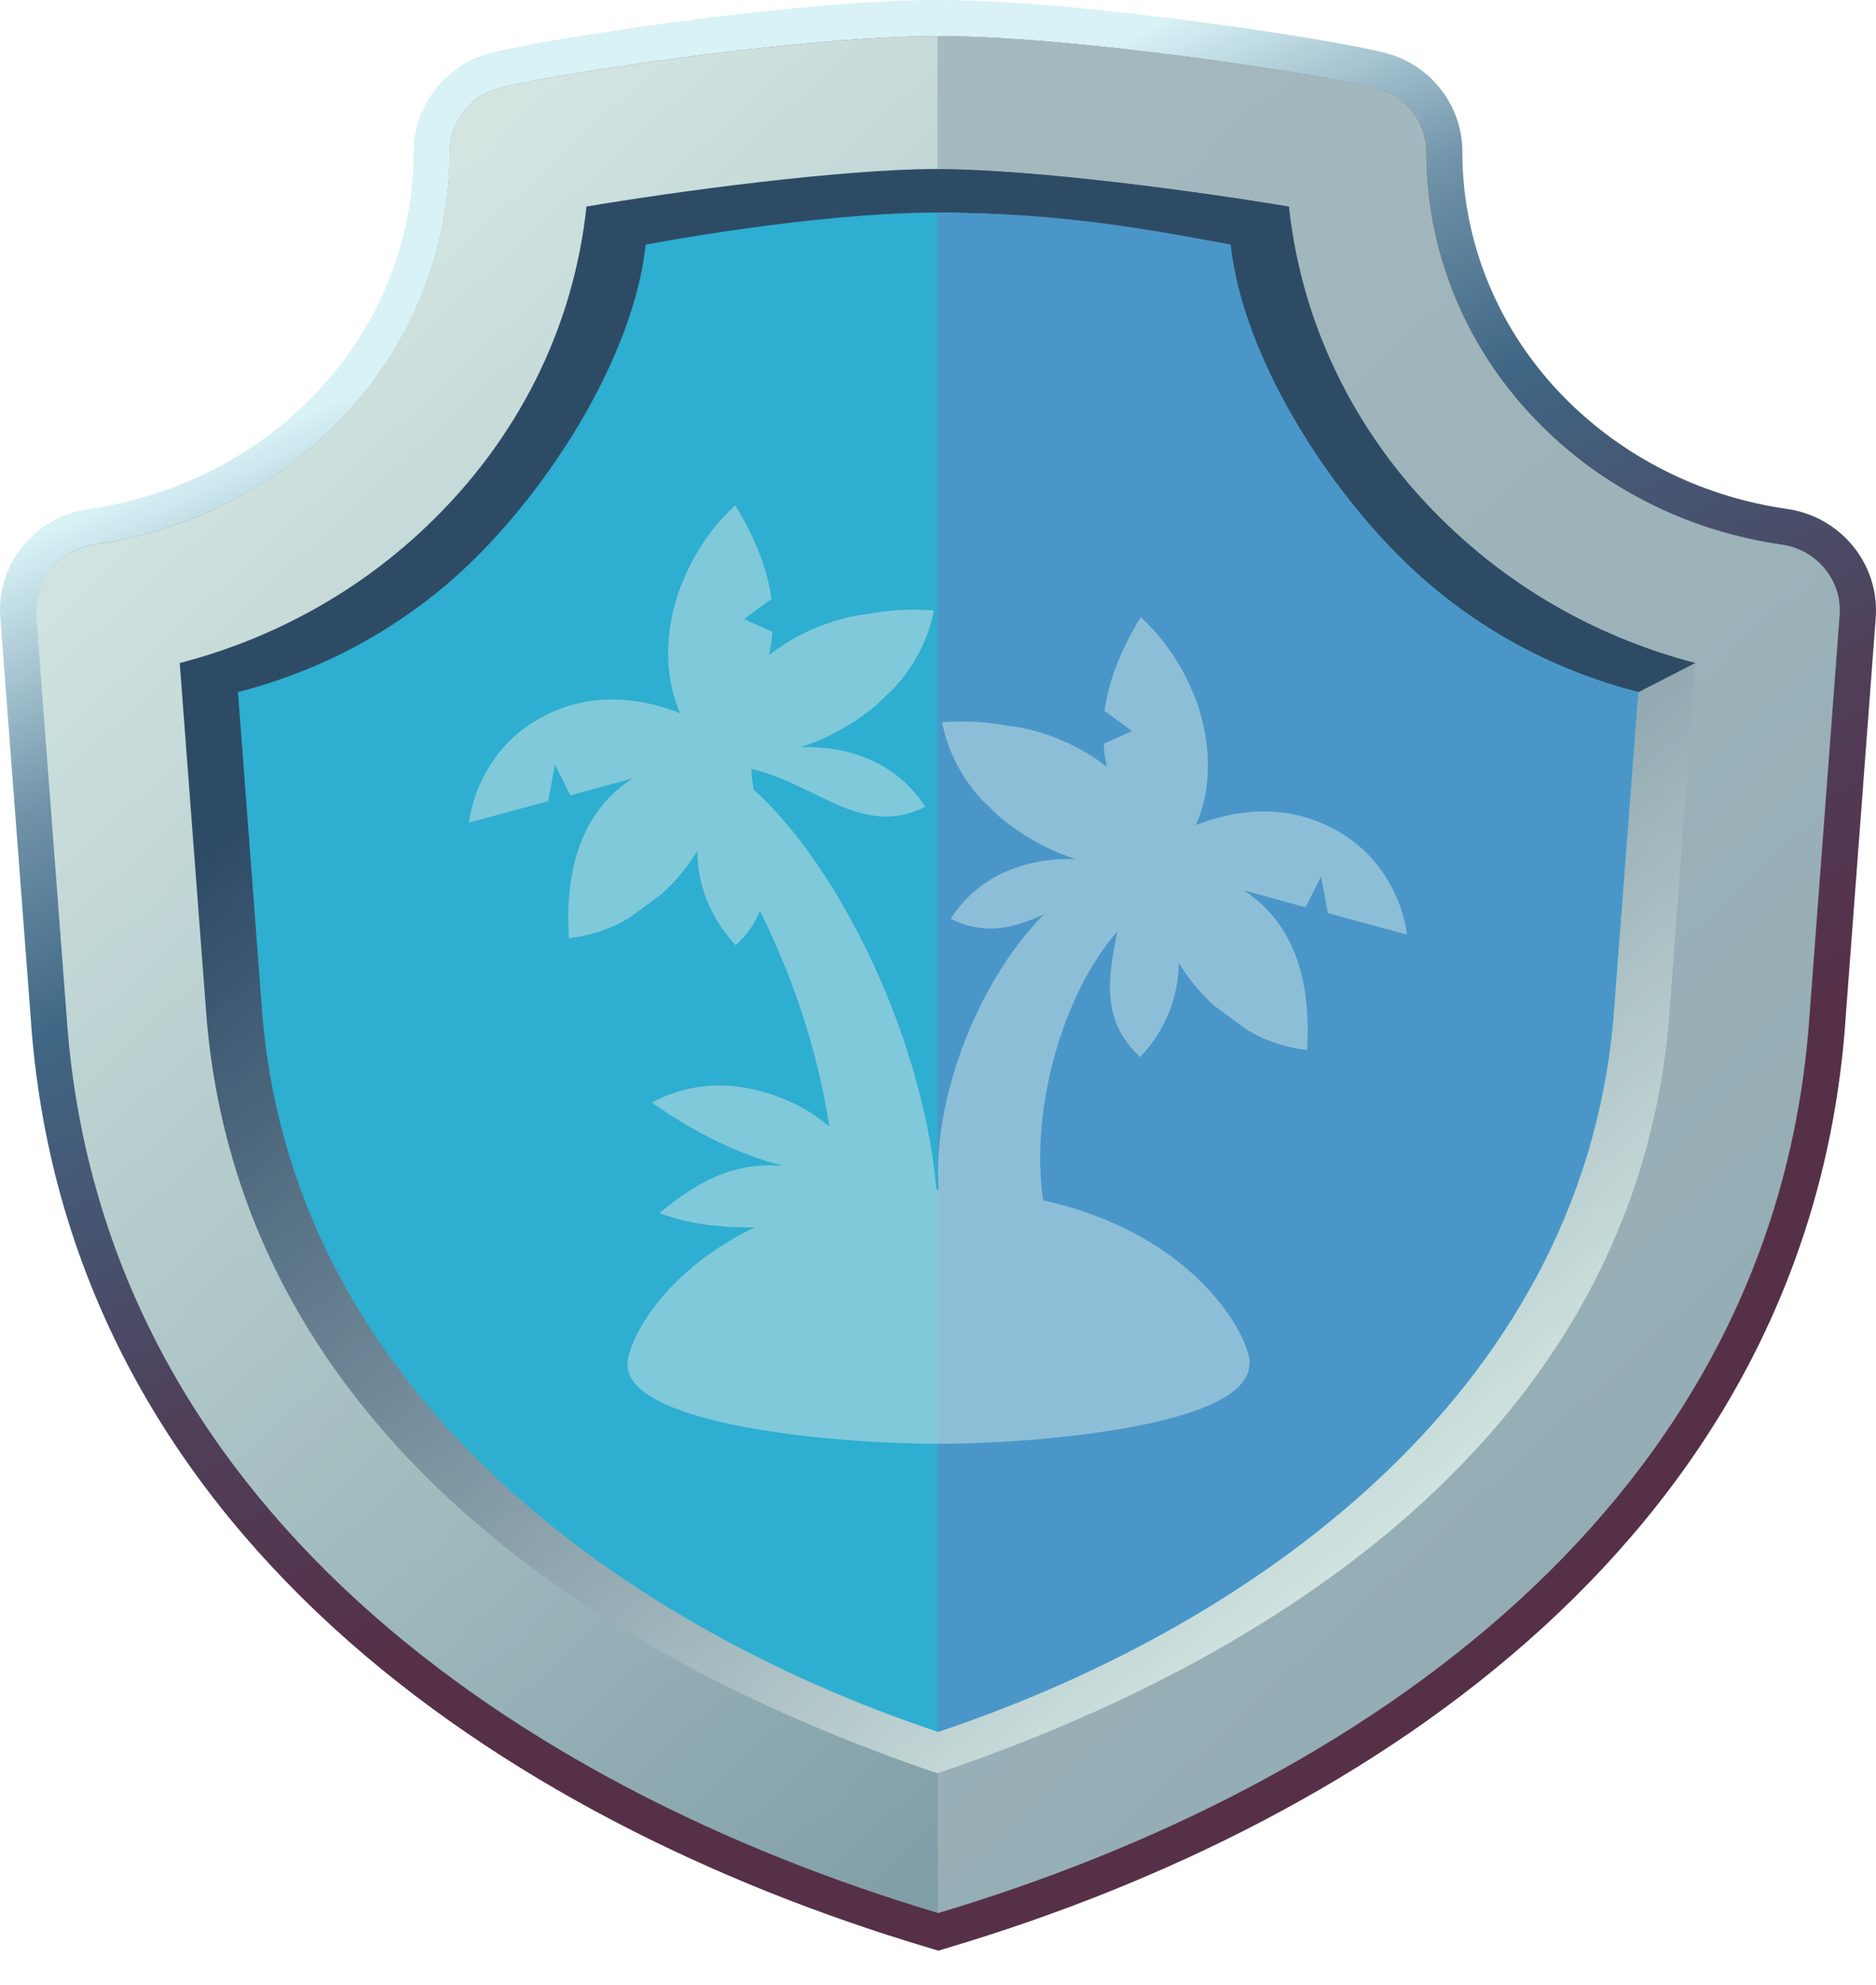 <svg width="52" height="55" viewBox="0 0 52 55" fill="none" xmlns="http://www.w3.org/2000/svg">
<path d="M2.541 14.595L2.541 14.595C1.301 14.774 0.414 15.844 0.507 17.065L0.507 17.066L1.345 28.092C2.251 42.057 14.198 49.996 25.866 53.479L26.01 53.522L26.153 53.479C37.813 49.996 49.75 42.048 50.665 28.092C50.665 28.091 50.665 28.09 50.665 28.089L51.495 17.065L51.495 17.061C51.575 15.847 50.686 14.765 49.459 14.595C47.054 14.249 44.909 13.18 43.27 11.624L43.27 11.624C41.266 9.725 40.034 7.094 40.034 4.195C40.034 3.151 39.307 2.227 38.307 1.96C37.639 1.778 35.537 1.414 33.142 1.097C30.737 0.778 27.981 0.5 26.001 0.5C24.02 0.5 21.264 0.778 18.859 1.097C16.465 1.414 14.362 1.778 13.694 1.96C12.695 2.227 11.967 3.151 11.967 4.195C11.967 7.094 10.736 9.725 8.731 11.624L8.73 11.625C7.101 13.18 4.947 14.249 2.541 14.595Z" fill="#745061" stroke="url(#paint0_linear_260_338197)"/>
<g clip-path="url(#clip0_260_338197)">
<path d="M4.392 16.189C3.482 16.315 2.839 17.095 2.91 17.959L3.678 28.04C4.499 40.503 15.283 49.201 25.995 52.363C36.708 49.201 47.492 40.503 48.313 28.04L49.081 17.959C49.143 17.095 48.509 16.315 47.599 16.189C45.278 15.862 43.207 14.839 41.627 13.354C39.69 11.534 38.493 9.018 38.493 6.234C38.493 5.487 37.967 4.824 37.243 4.632C36.083 4.321 29.593 3.315 25.995 3.315C22.398 3.315 15.908 4.321 14.748 4.632C14.024 4.824 13.498 5.487 13.498 6.234C13.498 9.018 12.302 11.534 10.364 13.354C8.784 14.839 6.713 15.862 4.392 16.189Z" fill="#002A54"/>
<path d="M25.995 3.315V52.363C36.708 49.201 47.492 40.503 48.313 28.04L49.081 17.959C49.143 17.095 48.509 16.315 47.599 16.189C45.278 15.862 43.207 14.839 41.627 13.354C39.69 11.534 38.493 9.018 38.493 6.234C38.493 5.487 37.967 4.824 37.243 4.632C36.083 4.321 29.593 3.315 25.995 3.315Z" fill="#CDEBEE"/>
<path fill-rule="evenodd" clip-rule="evenodd" d="M2.91 17.959C2.839 17.095 3.482 16.315 4.392 16.189C6.713 15.862 8.784 14.839 10.364 13.354C12.302 11.534 13.498 9.018 13.498 6.234C13.498 5.487 14.024 4.824 14.748 4.632C15.908 4.321 22.398 3.315 25.995 3.315C29.593 3.315 36.083 4.321 37.243 4.632C37.967 4.824 38.493 5.487 38.493 6.234C38.493 9.018 39.69 11.534 41.627 13.354C43.207 14.839 45.278 15.862 47.599 16.189C48.509 16.315 49.143 17.095 49.081 17.959L48.313 28.04C48.262 28.819 48.171 29.583 48.045 30.332C46.144 41.569 36.038 49.398 25.995 52.363C15.283 49.201 4.499 40.503 3.678 28.04L2.91 17.959Z" fill="url(#paint1_linear_260_338197)"/>
<path d="M47.01 18.361L45.688 15.736C44.144 15.233 42.76 14.411 41.636 13.354C39.698 11.534 38.502 9.018 38.502 6.234C38.502 5.487 37.975 4.824 37.252 4.632C36.092 4.321 29.602 3.315 26.005 3.315C22.407 3.315 15.917 4.321 14.757 4.632C14.033 4.824 13.507 5.487 13.507 6.234C13.507 9.018 12.31 11.534 10.373 13.354C9.07 14.579 7.427 15.485 5.588 15.946L4.99 18.353L6.597 19.175H45.421L47.019 18.353L47.01 18.361Z" fill="#002A54"/>
<path d="M25.995 47.984C35.003 44.974 44.055 38.323 44.751 27.83L45.412 19.175C43.046 18.571 40.886 17.397 39.109 15.728C36.761 13.522 34.44 9.848 34.11 6.779C34.11 6.779 29.504 5.89 26.004 5.89C22.505 5.89 17.899 6.779 17.899 6.779C17.569 9.848 15.248 13.522 12.9 15.728C11.123 17.397 8.954 18.571 6.597 19.175L7.249 27.797C7.945 38.314 16.997 44.974 26.004 47.984H25.995Z" fill="#00C6FB"/>
<path d="M25.995 47.984C35.003 44.974 44.055 38.323 44.751 27.83L45.412 19.175C43.046 18.571 40.886 17.397 39.109 15.728C36.761 13.522 34.44 9.848 34.11 6.779C34.11 6.779 29.504 5.89 26.004 5.89C22.505 5.89 17.899 6.779 17.899 6.779C17.569 9.848 15.248 13.522 12.9 15.728C11.123 17.397 8.954 18.571 6.597 19.175L7.249 27.797C7.945 38.314 16.997 44.974 26.004 47.984H25.995Z" fill="#002A54" fill-opacity="0.2"/>
<path d="M34.101 6.779C34.431 9.848 36.752 13.522 39.1 15.728C40.877 17.397 43.046 18.571 45.403 19.175L44.742 27.83C44.055 38.314 35.003 44.974 25.987 47.984V5.89C29.334 5.89 31.914 6.359 34.092 6.779H34.101Z" fill="#2DA0F0"/>
<path d="M34.101 6.779C34.431 9.848 36.752 13.522 39.1 15.728C40.877 17.397 43.046 18.571 45.403 19.175L44.742 27.83C44.055 38.314 35.003 44.974 25.987 47.984V5.89C29.334 5.89 31.914 6.359 34.092 6.779H34.101Z" fill="#002A54" fill-opacity="0.2"/>
<path d="M2.607 15.09C5.116 14.73 7.365 13.614 9.07 11.987C11.168 9.999 12.463 7.24 12.463 4.195C12.463 3.382 13.034 2.652 13.819 2.443C15.078 2.099 22.104 1 25.996 1C29.888 1 36.913 2.099 38.172 2.443C38.958 2.652 39.529 3.382 39.529 4.195C39.529 7.24 40.824 9.999 42.921 11.987C44.635 13.614 46.876 14.73 49.385 15.09C50.358 15.225 51.054 16.08 50.991 17.028L50.161 28.057C49.268 41.694 37.601 49.536 26.005 53C14.4 49.536 2.723 41.703 1.839 28.057L1 17.028C0.929 16.08 1.616 15.233 2.607 15.09ZM5.696 27.797C6.446 39.312 16.248 45.837 25.996 49.133C35.744 45.837 45.546 39.321 46.296 27.839L47.001 18.37C44.448 17.707 42.1 16.424 40.181 14.595C37.637 12.18 36.092 9.068 35.735 5.722C33.352 5.319 28.701 4.682 25.996 4.682C23.291 4.682 18.64 5.319 16.256 5.722C15.899 9.085 14.355 12.18 11.811 14.595C9.892 16.424 7.535 17.707 4.982 18.37L5.696 27.805V27.797Z" fill="url(#paint2_linear_260_338197)"/>
<path fill-rule="evenodd" clip-rule="evenodd" d="M18.857 19.761L18.857 19.761L18.857 19.761L18.857 19.761H18.857ZM21.32 18.148L21.313 18.154C21.365 17.936 21.402 17.724 21.402 17.503L20.622 17.154L21.384 16.593C21.256 15.648 20.846 14.755 20.38 14C19.915 14.42 19.527 14.928 19.208 15.507C19.058 15.785 18.93 16.085 18.816 16.381C18.442 17.485 18.387 18.69 18.852 19.759C17.976 19.411 16.829 19.201 15.678 19.584C13.205 20.424 13 22.792 13 22.792L15.194 22.196L15.381 21.179L15.81 22.037L17.531 21.566C16.27 22.388 15.637 23.823 15.769 25.995C16.362 25.924 16.905 25.748 17.407 25.452V25.456L18.337 24.771C18.688 24.458 18.989 24.104 19.249 23.702C19.276 23.662 19.302 23.621 19.327 23.58C19.337 24.479 19.648 25.386 20.394 26.189C20.724 25.884 20.935 25.565 21.063 25.235C21.912 26.934 22.643 28.973 22.989 31.213C22.669 30.939 22.289 30.686 21.844 30.497C20.977 30.126 19.573 29.746 18.067 30.546C19.312 31.424 20.522 31.997 21.703 32.298C20.513 32.221 19.603 32.518 18.277 33.607C19.056 33.911 20.003 34.021 20.92 34.004C18.706 35.066 17.682 36.665 17.448 37.477C17.411 37.601 17.393 37.707 17.393 37.791V37.87C17.566 39.496 23.108 39.987 25.854 40H26.009H26.274C29.011 39.969 34.288 39.487 34.612 37.946C34.614 37.936 34.616 37.927 34.618 37.918C34.622 37.903 34.626 37.887 34.626 37.87V37.791H34.644C34.644 37.707 34.626 37.605 34.589 37.477C34.288 36.432 32.679 34.086 28.914 33.256C28.541 30.686 29.48 27.508 30.971 25.803L30.966 25.827C30.724 27.092 30.5 28.261 31.606 29.286C32.352 28.483 32.663 27.576 32.673 26.677C32.698 26.718 32.724 26.759 32.751 26.799C33.011 27.201 33.312 27.555 33.663 27.869L34.594 28.553V28.549C35.095 28.845 35.638 29.022 36.231 29.092C36.363 26.926 35.734 25.493 34.479 24.669L36.19 25.137L36.619 24.28L36.806 25.297L39 25.893C39 25.893 38.795 23.525 36.323 22.686C35.171 22.302 34.024 22.512 33.149 22.86C33.613 21.791 33.558 20.586 33.184 19.482C33.07 19.186 32.943 18.886 32.792 18.608C32.473 18.029 32.085 17.521 31.62 17.101C31.154 17.857 30.744 18.749 30.616 19.695L31.378 20.256L30.598 20.605C30.598 20.824 30.635 21.035 30.686 21.25L30.68 21.246C30.128 20.813 29.476 20.473 28.7 20.256C28.468 20.186 28.217 20.137 27.948 20.11C27.396 20 26.789 19.965 26.114 20.009C26.274 20.839 26.675 21.568 27.213 22.156L27.71 22.633C28.34 23.159 29.047 23.552 29.786 23.791L29.824 23.804C28.513 23.757 27.17 24.198 26.351 25.452C27.299 25.933 28.109 25.705 28.937 25.331C27.029 27.254 25.825 30.613 26.021 32.958L26.018 32.958L25.954 32.958C25.606 28.842 23.302 24.04 20.884 21.871C20.857 21.684 20.836 21.495 20.825 21.304C21.439 21.443 21.993 21.713 22.526 21.973C23.55 22.473 24.497 22.935 25.649 22.35C24.833 21.101 23.497 20.658 22.19 20.702L22.214 20.693C22.953 20.454 23.66 20.061 24.29 19.535L24.787 19.058C25.325 18.471 25.727 17.742 25.886 16.911C25.211 16.867 24.604 16.902 24.052 17.013C23.783 17.039 23.532 17.088 23.3 17.159C22.524 17.375 21.872 17.715 21.32 18.148ZM33.143 22.862L33.143 22.862H33.143L33.143 22.862L33.143 22.862Z" fill="#ABDFED" fill-opacity="0.6"/>
</g>
<path d="M40.181 14.587C42.1 16.416 44.448 17.699 47.001 18.361L46.295 27.83C45.546 39.312 35.744 45.829 25.996 49.125V53C37.592 49.536 49.268 41.703 50.152 28.057L50.982 17.028C51.054 16.08 50.357 15.233 49.375 15.09C46.867 14.73 44.617 13.614 42.912 11.987C40.814 9.999 39.52 7.24 39.52 4.195C39.52 3.382 38.949 2.652 38.163 2.443C36.904 2.099 29.879 1 25.987 1V4.674C28.692 4.674 33.343 5.311 35.726 5.714C36.083 9.06 37.627 12.172 40.172 14.587H40.181Z" fill="#89ABBB" fill-opacity="0.8"/>
<path d="M2.612 15.09C5.12 14.73 7.37 13.614 9.075 11.987C11.173 9.999 12.467 7.24 12.467 4.195C12.467 3.382 13.039 2.652 13.824 2.443C15.083 2.099 22.108 1 26.001 1C29.893 1 36.918 2.099 38.177 2.443C38.963 2.652 39.534 3.382 39.534 4.195C39.534 7.24 40.828 9.999 42.926 11.987C44.64 13.614 46.881 14.73 49.389 15.09C50.362 15.225 51.059 16.08 50.996 17.028L50.166 28.057C49.273 41.694 37.606 49.536 26.009 53C14.405 49.536 2.728 41.703 1.844 28.057L1.005 17.028C0.934 16.08 1.621 15.233 2.612 15.09Z" fill="#E6CDB1" fill-opacity="0.2"/>
<defs>
<linearGradient id="paint0_linear_260_338197" x1="22" y1="44" x2="3.5" y2="3.5" gradientUnits="userSpaceOnUse">
<stop offset="0.058" stop-color="#563047"/>
<stop offset="0.251" stop-color="#4F3F59"/>
<stop offset="0.505" stop-color="#3F6684"/>
<stop offset="0.635" stop-color="#6F92A8"/>
<stop offset="0.791" stop-color="#D8F2F6"/>
</linearGradient>
<linearGradient id="paint1_linear_260_338197" x1="35.369" y1="45.72" x2="12.495" y2="18.128" gradientUnits="userSpaceOnUse">
<stop stop-color="#CDEBEE"/>
<stop offset="1" stop-color="#002A54"/>
</linearGradient>
<linearGradient id="paint2_linear_260_338197" x1="10.894" y1="6.2" x2="45.73" y2="44.209" gradientUnits="userSpaceOnUse">
<stop stop-color="#CDEBEE"/>
<stop offset="1" stop-color="#568499"/>
</linearGradient>
<clipPath id="clip0_260_338197">
<rect width="49.991" height="52" fill="white" transform="translate(1 1)"/>
</clipPath>
</defs>
</svg>
